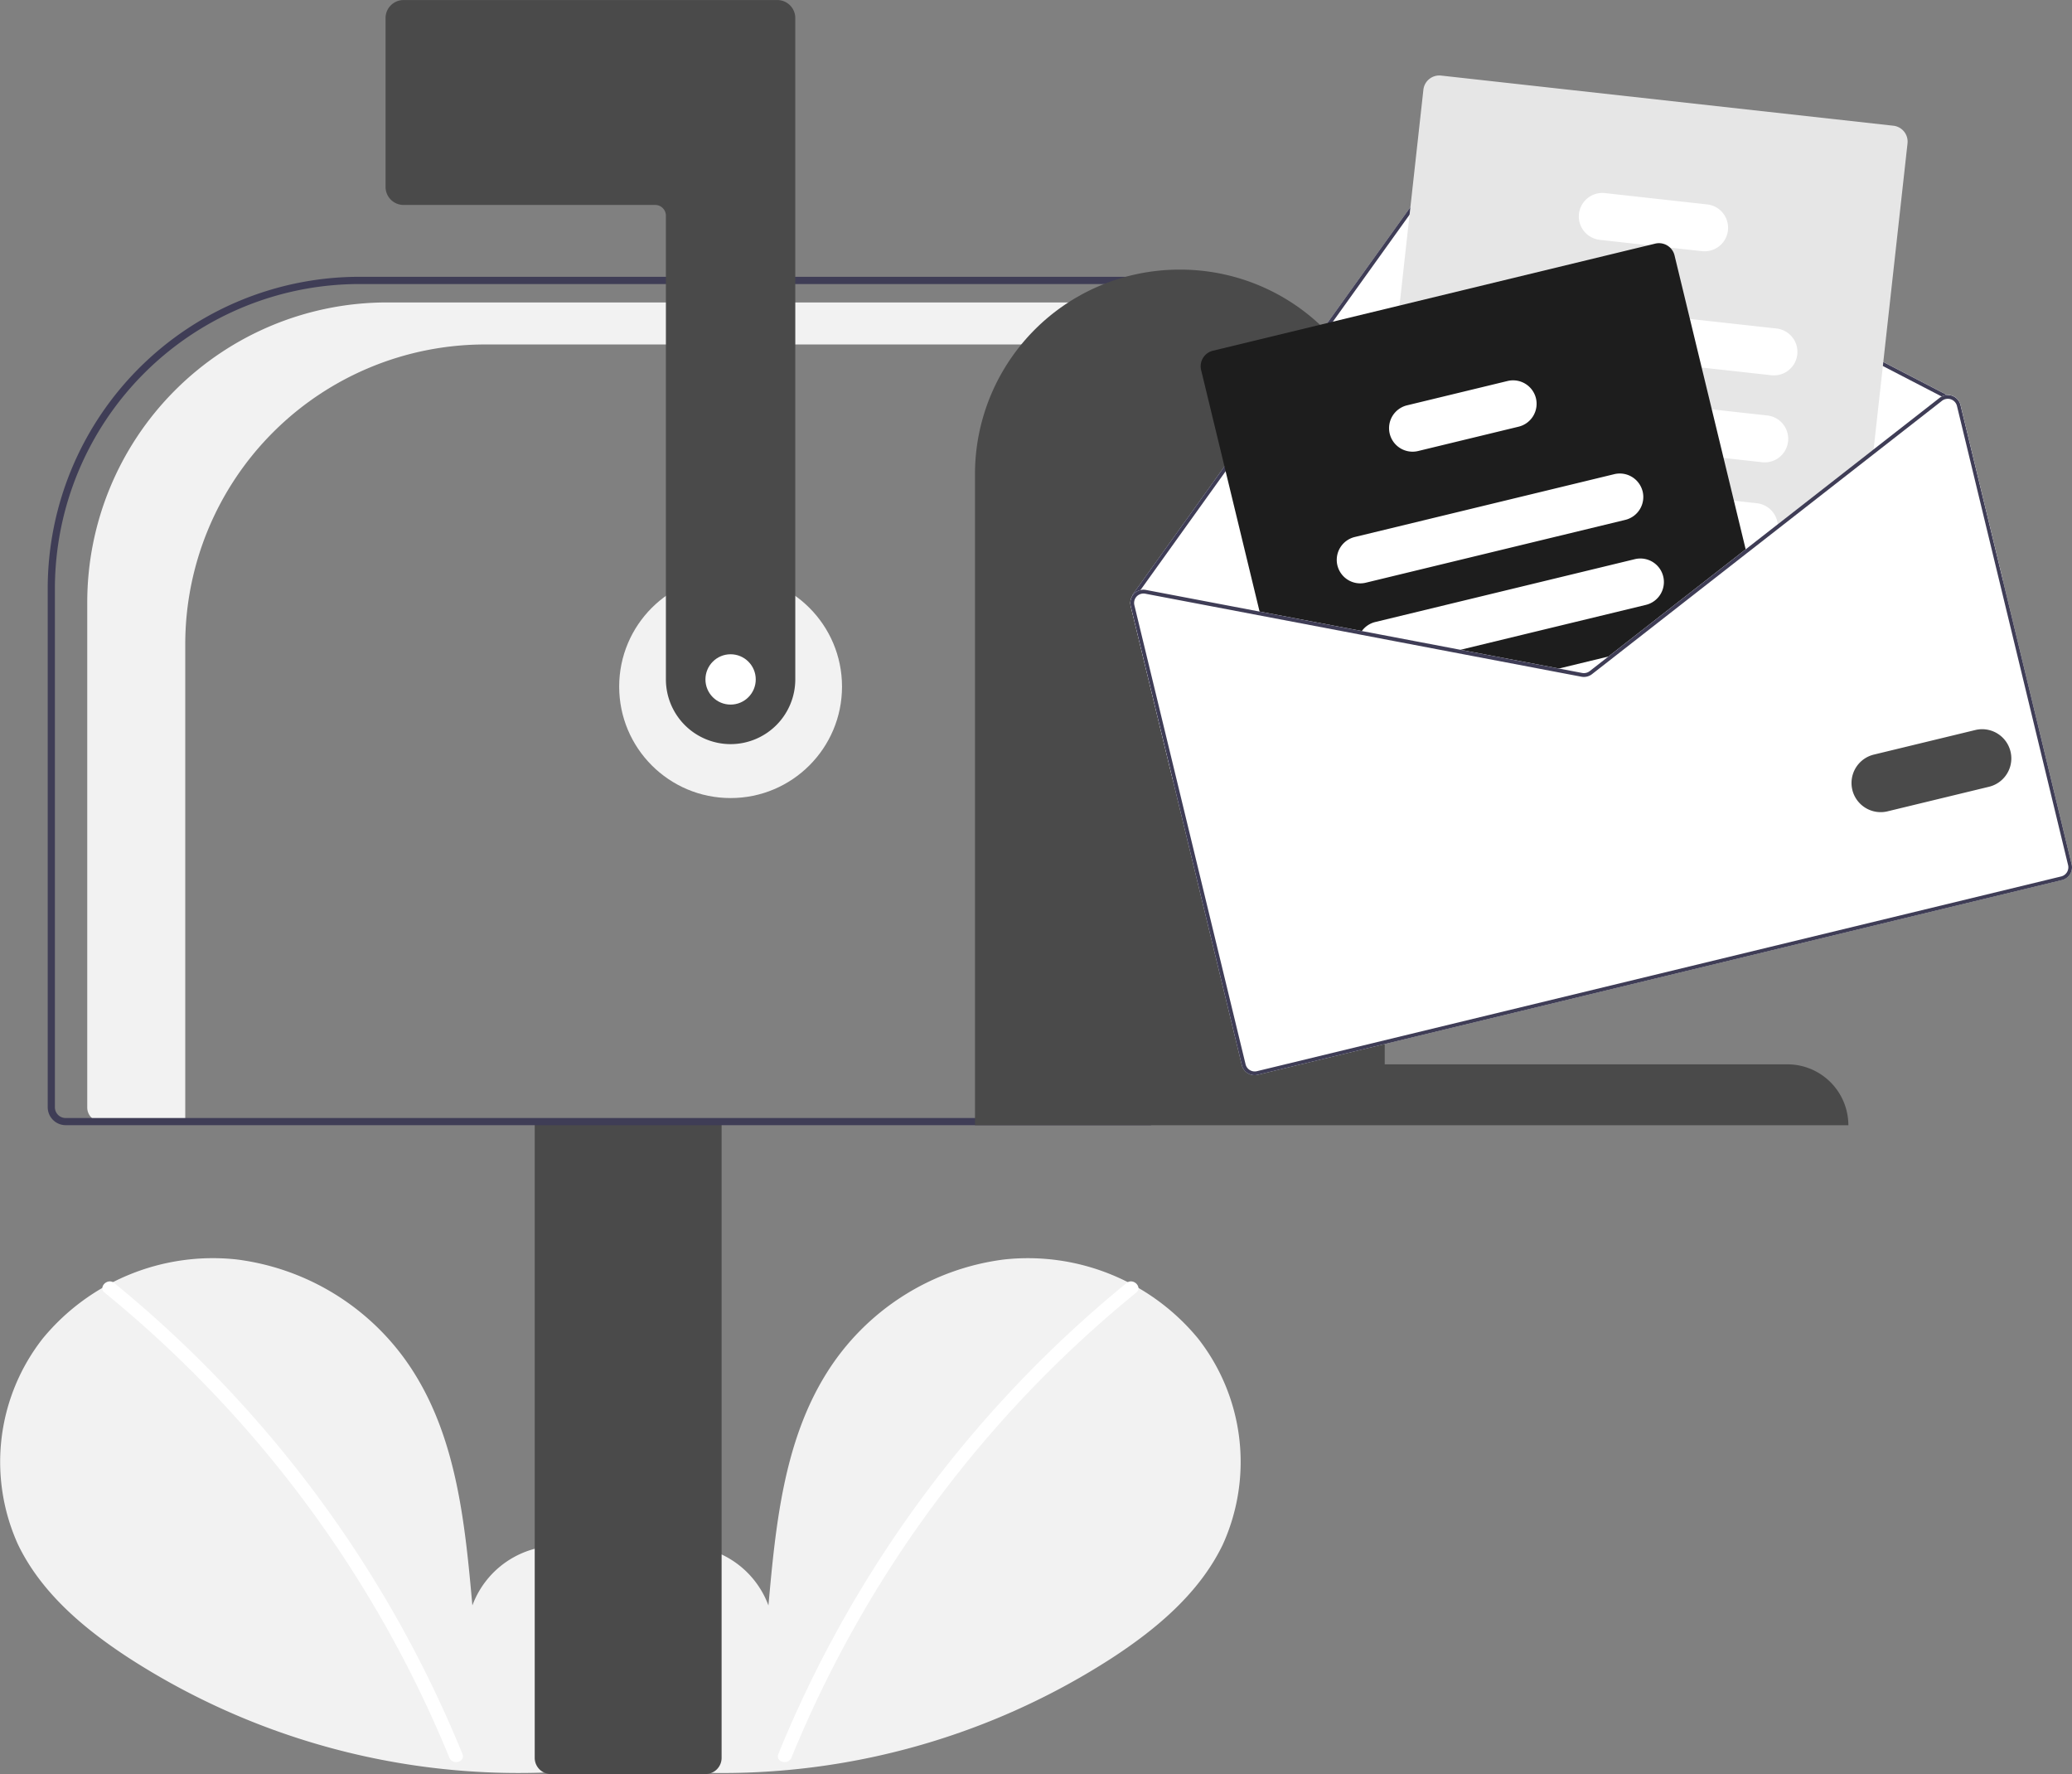 <svg xmlns="http://www.w3.org/2000/svg" width="173.563" height="148.575" viewBox="0 0 173.563 148.575">
  <rect x="0" y="0" width="173.563" height="148.575" fill="#808080" stroke="none"/>
  <g id="undraw_Mailbox_re_dvds" transform="translate(0)">
    <path id="Path_1786" data-name="Path 1786" d="M362.757,594.9a11.246,11.246,0,0,0,4.035-9.694,9.091,9.091,0,0,0-6.759-7.718,7.652,7.652,0,0,0-8.714,4.843c-.6-6.716-1.283-13.712-4.853-19.431a20.579,20.579,0,0,0-14.9-9.547,18.464,18.464,0,0,0-16.243,6.631,16.757,16.757,0,0,0-2.061,17.252c1.953,4.051,5.55,7.066,9.32,9.519a60.149,60.149,0,0,0,41.138,9" transform="translate(-311.75 -447.877)" fill="#f2f2f2"/>
    <path id="Path_1787" data-name="Path 1787" d="M341.219,559.854a99.248,99.248,0,0,1,29.162,39.432c.278.682-.829.978-1.1.3a98.227,98.227,0,0,0-28.867-38.927c-.571-.465.243-1.271.809-.809Z" transform="translate(-331.646 -452.397)" fill="#fff"/>
    <path id="Path_1788" data-name="Path 1788" d="M478.035,594.9A11.246,11.246,0,0,1,474,585.208a9.091,9.091,0,0,1,6.759-7.718,7.652,7.652,0,0,1,8.714,4.843c.6-6.716,1.283-13.712,4.853-19.431a20.579,20.579,0,0,1,14.9-9.547,18.464,18.464,0,0,1,16.243,6.631,16.757,16.757,0,0,1,2.061,17.252c-1.953,4.051-5.55,7.066-9.32,9.519a60.149,60.149,0,0,1-41.138,9" transform="translate(-425.104 -447.877)" fill="#f2f2f2"/>
    <path id="Path_1789" data-name="Path 1789" d="M557.383,559.853a99.247,99.247,0,0,0-29.162,39.432c-.278.682.829.978,1.1.3a98.144,98.144,0,0,1,28.867-38.927c.571-.465-.243-1.271-.809-.809Z" transform="translate(-463.019 -452.397)" fill="#fff"/>
    <circle id="Ellipse_244" data-name="Ellipse 244" cx="9.333" cy="9.333" r="9.333" transform="translate(51.866 48.17)" fill="#f2f2f2"/>
    <path id="Path_1790" data-name="Path 1790" d="M361.141,287.388h64.3v3.518H369.35a25.114,25.114,0,0,0-25.114,25.114v39.969H337.2a1.173,1.173,0,0,1-1.173-1.173V312.5a25.114,25.114,0,0,1,25.114-25.114Z" transform="translate(-328.718 -262.057)" fill="#f2f2f2"/>
    <path id="Path_1791" data-name="Path 1791" d="M460.527,568.189V514.75h15.655v53.439a1.356,1.356,0,0,1-1.355,1.355H461.882A1.356,1.356,0,0,1,460.527,568.189Z" transform="translate(-415.736 -420.969)" fill="#4a4a4a"/>
    <path id="Path_1792" data-name="Path 1792" d="M325.027,349.8V306.342a26.121,26.121,0,0,1,26.092-26.092h66.335V351.3H326.532a1.507,1.507,0,0,1-1.505-1.505Zm91.824-68.944H351.119a25.519,25.519,0,0,0-25.49,25.49V349.8a.9.9,0,0,0,.9.9h90.319Z" transform="translate(-321.03 -257.068)" fill="#3f3d56"/>
    <path id="Path_1793" data-name="Path 1793" d="M447.929,265.57a5.425,5.425,0,0,1-5.419-5.419V221.314a.9.9,0,0,0-.9-.9H420.532a1.507,1.507,0,0,1-1.505-1.505v-14.15a1.507,1.507,0,0,1,1.505-1.505h31.311a1.507,1.507,0,0,1,1.505,1.505v55.4A5.425,5.425,0,0,1,447.929,265.57Z" transform="translate(-386.73 -203.25)" fill="#4a4a4a"/>
    <path id="Path_1794" data-name="Path 1794" d="M600.188,278.25h0a17.125,17.125,0,0,1,17.161,17.089v49.468h33.719a5.107,5.107,0,0,1,5.118,5.1H583.027V295.339A17.125,17.125,0,0,1,600.188,278.25Z" transform="translate(-501.356 -255.67)" fill="#4a4a4a"/>
    <path id="Path_1795" data-name="Path 1795" d="M626.277,282.219,629.83,296.9l69.51-16.827-3.553-14.679a1.1,1.1,0,0,0-.71-.781,1.083,1.083,0,0,0-.4-.06l-40.18-20.8a1.108,1.108,0,0,0-1.4.337l-19.364,27-7.3,10.183a.155.155,0,0,0-.027.126A1.1,1.1,0,0,0,626.277,282.219Z" transform="translate(-531.563 -231.469)" fill="#fff"/>
    <path id="Path_1796" data-name="Path 1796" d="M626.757,281.4a.147.147,0,0,0,.061.1.168.168,0,0,0,.13.026.161.161,0,0,0,.09-.062l.025-.035.38-.532,6.9-9.623,19.359-27a.789.789,0,0,1,1-.24l39.868,20.643.358.186a.394.394,0,0,0,.044.016.482.482,0,0,1,.082-.008.154.154,0,0,0,.087-.074.158.158,0,0,0-.066-.213l-.049-.026-40.18-20.8a1.109,1.109,0,0,0-1.4.337l-19.364,27-7.3,10.183A.155.155,0,0,0,626.757,281.4Z" transform="translate(-531.918 -231.469)" fill="#3f3d56"/>
    <path id="Path_1797" data-name="Path 1797" d="M693.339,269.351l1.547.172,11.483,1.272,7.613.843.45.05,9.5-7.42.364-.284,2.244-1.752L734.521,256l.048-.438,2.839-25.625a1.341,1.341,0,0,0-1.183-1.479l-37.891-4.2a1.342,1.342,0,0,0-1.479,1.183l-2,18.075-1.111,10.021-.993,8.965-.461,4.163-.134,1.206A1.342,1.342,0,0,0,693.339,269.351Z" transform="translate(-577.623 -217.929)" fill="#e6e6e6"/>
    <path id="Path_1798" data-name="Path 1798" d="M726.623,290.329l16.413,1.818,5.821.644a1.969,1.969,0,1,0,.433-3.914l-7.24-.8-14.993-1.662a1.97,1.97,0,0,0-.435,3.916Z" transform="translate(-600.495 -261.367)" fill="#fff"/>
    <path id="Path_1799" data-name="Path 1799" d="M723.817,314.493c.042.008.085.015.128.019L743,316.623l3.181.353a1.97,1.97,0,1,0,.433-3.915l-4.6-.509-15.092-1.672-2.54-.281a1.969,1.969,0,0,0-.563,3.895Z" transform="translate(-598.623 -278.271)" fill="#fff"/>
    <path id="Path_1800" data-name="Path 1800" d="M719.769,338.015a1.969,1.969,0,0,0,1.469.941l7.809.865,13.908,1.541h0l.445.05,2.244-1.752a1.951,1.951,0,0,0,0-.4A1.974,1.974,0,0,0,743.9,337.5l-1.932-.215-7.664-.848-5.515-.612-7.123-.789a1.969,1.969,0,0,0-1.9,2.974Z" transform="translate(-596.732 -295.355)" fill="#fff"/>
    <path id="Path_1801" data-name="Path 1801" d="M752.792,260.855l4.084.452,1.8.2,2.725.3a1.97,1.97,0,0,0,.433-3.915l-8.61-.953a1.969,1.969,0,1,0-.435,3.914Z" transform="translate(-618.786 -240.768)" fill="#fff"/>
    <path id="Path_1802" data-name="Path 1802" d="M645.856,281.52l4.979,20.567,8.31,1.58,7.687,1.463,8.247,1.569,2.635.5a1.106,1.106,0,0,0,.885-.214l2.114-1.651,1.339-1.045,9.5-7.42-6.04-24.95a1.326,1.326,0,0,0-.375-.65,1.339,1.339,0,0,0-1.242-.336l-37.052,8.97A1.34,1.34,0,0,0,645.856,281.52Z" transform="translate(-545.243 -250.53)" fill="#1d1d1d"/>
    <path id="Path_1803" data-name="Path 1803" d="M683.735,342.662a1.971,1.971,0,0,0,2.377,1.451l21.741-5.263a1.972,1.972,0,0,0,1.451-2.377.627.627,0,0,0-.021-.074,1.969,1.969,0,0,0-2.356-1.376l-21.741,5.263A1.971,1.971,0,0,0,683.735,342.662Z" transform="translate(-571.706 -295.312)" fill="#fff"/>
    <path id="Path_1804" data-name="Path 1804" d="M690.082,364.975l7.687,1.463,16.283-3.942a1.969,1.969,0,1,0-.927-3.828l-21.741,5.263a1.955,1.955,0,0,0-1.128.756A1.981,1.981,0,0,0,690.082,364.975Z" transform="translate(-576.18 -311.839)" fill="#fff"/>
    <path id="Path_1805" data-name="Path 1805" d="M743.008,386.651l2.635.5a1.106,1.106,0,0,0,.885-.214l2.114-1.651Z" transform="translate(-613.172 -330.482)" fill="#fff"/>
    <path id="Path_1806" data-name="Path 1806" d="M698.286,313.518a1.971,1.971,0,0,0,2.377,1.451l8.421-2.039a1.972,1.972,0,0,0,1.451-2.377,1.947,1.947,0,0,0-.363-.749,1.971,1.971,0,0,0-2.014-.7l-8.421,2.038a1.969,1.969,0,0,0-1.451,2.377Z" transform="translate(-581.875 -277.196)" fill="#fff"/>
    <path id="Path_1807" data-name="Path 1807" d="M653.151,334.646l8.249,1.57,2.634.5a1.111,1.111,0,0,0,.885-.214l2.116-1.652-.742.18-1.567,1.223a.794.794,0,0,1-.632.153l-1.951-.371-8.249-1.57Zm24.638-8.592.08.332.366-.284Zm-24.638,8.592,8.249,1.57,2.634.5a1.111,1.111,0,0,0,.885-.214l2.116-1.652-.742.18-1.567,1.223a.794.794,0,0,1-.632.153l-1.951-.371-8.249-1.57Zm0,0,8.249,1.57,2.634.5a1.111,1.111,0,0,0,.885-.214l2.116-1.652-.742.18-1.567,1.223a.794.794,0,0,1-.632.153l-1.951-.371-8.249-1.57Zm-26.874-3.85,9.308,38.449a1.1,1.1,0,0,0,1.331.812l67.366-16.308a1.1,1.1,0,0,0,.812-1.331l-9.308-38.449a1.1,1.1,0,0,0-.71-.781,1.082,1.082,0,0,0-.4-.06,1.041,1.041,0,0,0-.456.12.96.96,0,0,0-.183.114l-5.529,4.317-8.029,6.272-2.69,2.1v0h0l-9.865,7.7-1.631,1.276-1.567,1.223a.794.794,0,0,1-.632.153l-1.951-.371-8.249-1.57-8.256-1.57-18.082-3.441a1.081,1.081,0,0,0-.466.01,1.105,1.105,0,0,0-.538.312,1.238,1.238,0,0,0-.148.2,1.1,1.1,0,0,0-.126.824Zm26.874,3.85,8.249,1.57,2.634.5a1.111,1.111,0,0,0,.885-.214l2.116-1.652-.742.18-1.567,1.223a.794.794,0,0,1-.632.153l-1.951-.371-8.249-1.57Zm0,0,8.249,1.57,2.634.5a1.111,1.111,0,0,0,.885-.214l2.116-1.652-.742.18-1.567,1.223a.794.794,0,0,1-.632.153l-1.951-.371-8.249-1.57Zm0,0,8.249,1.57,2.634.5a1.111,1.111,0,0,0,.885-.214l2.116-1.652-.742.18-1.567,1.223a.794.794,0,0,1-.632.153l-1.951-.371-8.249-1.57Z" transform="translate(-531.563 -280.047)" fill="#fff"/>
    <path id="Path_1808" data-name="Path 1808" d="M653.151,334.646l8.249,1.57,2.634.5a1.111,1.111,0,0,0,.885-.214l2.116-1.652-.742.18-1.567,1.223a.794.794,0,0,1-.632.153l-1.951-.371-8.249-1.57Zm24.638-8.592.08.332.366-.284Zm-24.638,8.592,8.249,1.57,2.634.5a1.111,1.111,0,0,0,.885-.214l2.116-1.652-.742.18-1.567,1.223a.794.794,0,0,1-.632.153l-1.951-.371-8.249-1.57Zm0,0,8.249,1.57,2.634.5a1.111,1.111,0,0,0,.885-.214l2.116-1.652-.742.18-1.567,1.223a.794.794,0,0,1-.632.153l-1.951-.371-8.249-1.57ZM626.709,330l.041.031c.007-.011.019-.021.028-.033a.8.8,0,0,1,.718-.231l17.969,3.418,7.686,1.465,8.249,1.57,2.634.5a1.11,1.11,0,0,0,.885-.214l2.116-1.652-.742.18-1.567,1.223a.793.793,0,0,1-.632.153l-1.951-.371-8.249-1.57-8.256-1.57-18.082-3.441a1.081,1.081,0,0,0-.466.01Zm-.432.8,9.308,38.449a1.1,1.1,0,0,0,1.331.812l67.366-16.308a1.1,1.1,0,0,0,.812-1.331l-9.308-38.449a1.1,1.1,0,0,0-.71-.781,1.082,1.082,0,0,0-.4-.06,1.041,1.041,0,0,0-.456.12.96.96,0,0,0-.183.113l-5.529,4.317-8.029,6.272-2.69,2.1v0h0l-9.865,7.7-1.631,1.276-1.567,1.223a.794.794,0,0,1-.632.153l-1.951-.371-8.249-1.57-8.256-1.57-18.082-3.441a1.081,1.081,0,0,0-.466.01,1.1,1.1,0,0,0-.538.312,1.239,1.239,0,0,0-.148.2,1.1,1.1,0,0,0-.126.824Zm.307-.074a.782.782,0,0,1,.139-.659.1.1,0,0,1,.027-.035c.007-.011.019-.021.028-.033a.8.8,0,0,1,.718-.231l17.969,3.418,7.686,1.465,8.249,1.57,2.634.5a1.11,1.11,0,0,0,.885-.214l2.116-1.652,1.338-1.045,9.5-7.421.366-.284,2.242-1.751,7.984-6.235,5.772-4.507a.783.783,0,0,1,.3-.144.6.6,0,0,1,.092-.015.486.486,0,0,1,.082-.008.807.807,0,0,1,.271.044.79.79,0,0,1,.508.558l9.308,38.449a.789.789,0,0,1-.582.953l-67.366,16.308a.788.788,0,0,1-.951-.582Zm26.567,3.924,8.249,1.57,2.634.5a1.111,1.111,0,0,0,.885-.214l2.116-1.652-.742.18-1.567,1.223a.793.793,0,0,1-.632.153l-1.951-.371-8.249-1.57Zm0,0,8.249,1.57,2.634.5a1.111,1.111,0,0,0,.885-.214l2.116-1.652-.742.18-1.567,1.223a.793.793,0,0,1-.632.153l-1.951-.371-8.249-1.57Zm0,0,8.249,1.57,2.634.5a1.111,1.111,0,0,0,.885-.214l2.116-1.652-.742.18-1.567,1.223a.793.793,0,0,1-.632.153l-1.951-.371-8.249-1.57Z" transform="translate(-531.563 -280.047)" fill="#3f3d56"/>
    <path id="Path_1809" data-name="Path 1809" d="M826.97,411.177a2.447,2.447,0,0,1,1.8-2.951l8.5-2.058a2.444,2.444,0,0,1,1.15,4.751l-8.5,2.058a2.447,2.447,0,0,1-2.951-1.8Z" transform="translate(-671.808 -345.029)" fill="#4a4a4a"/>
    <circle id="Ellipse_245" data-name="Ellipse 245" cx="2.107" cy="2.107" r="2.107" transform="translate(59.092 54.794)" fill="#fff"/>
  </g>
</svg>
